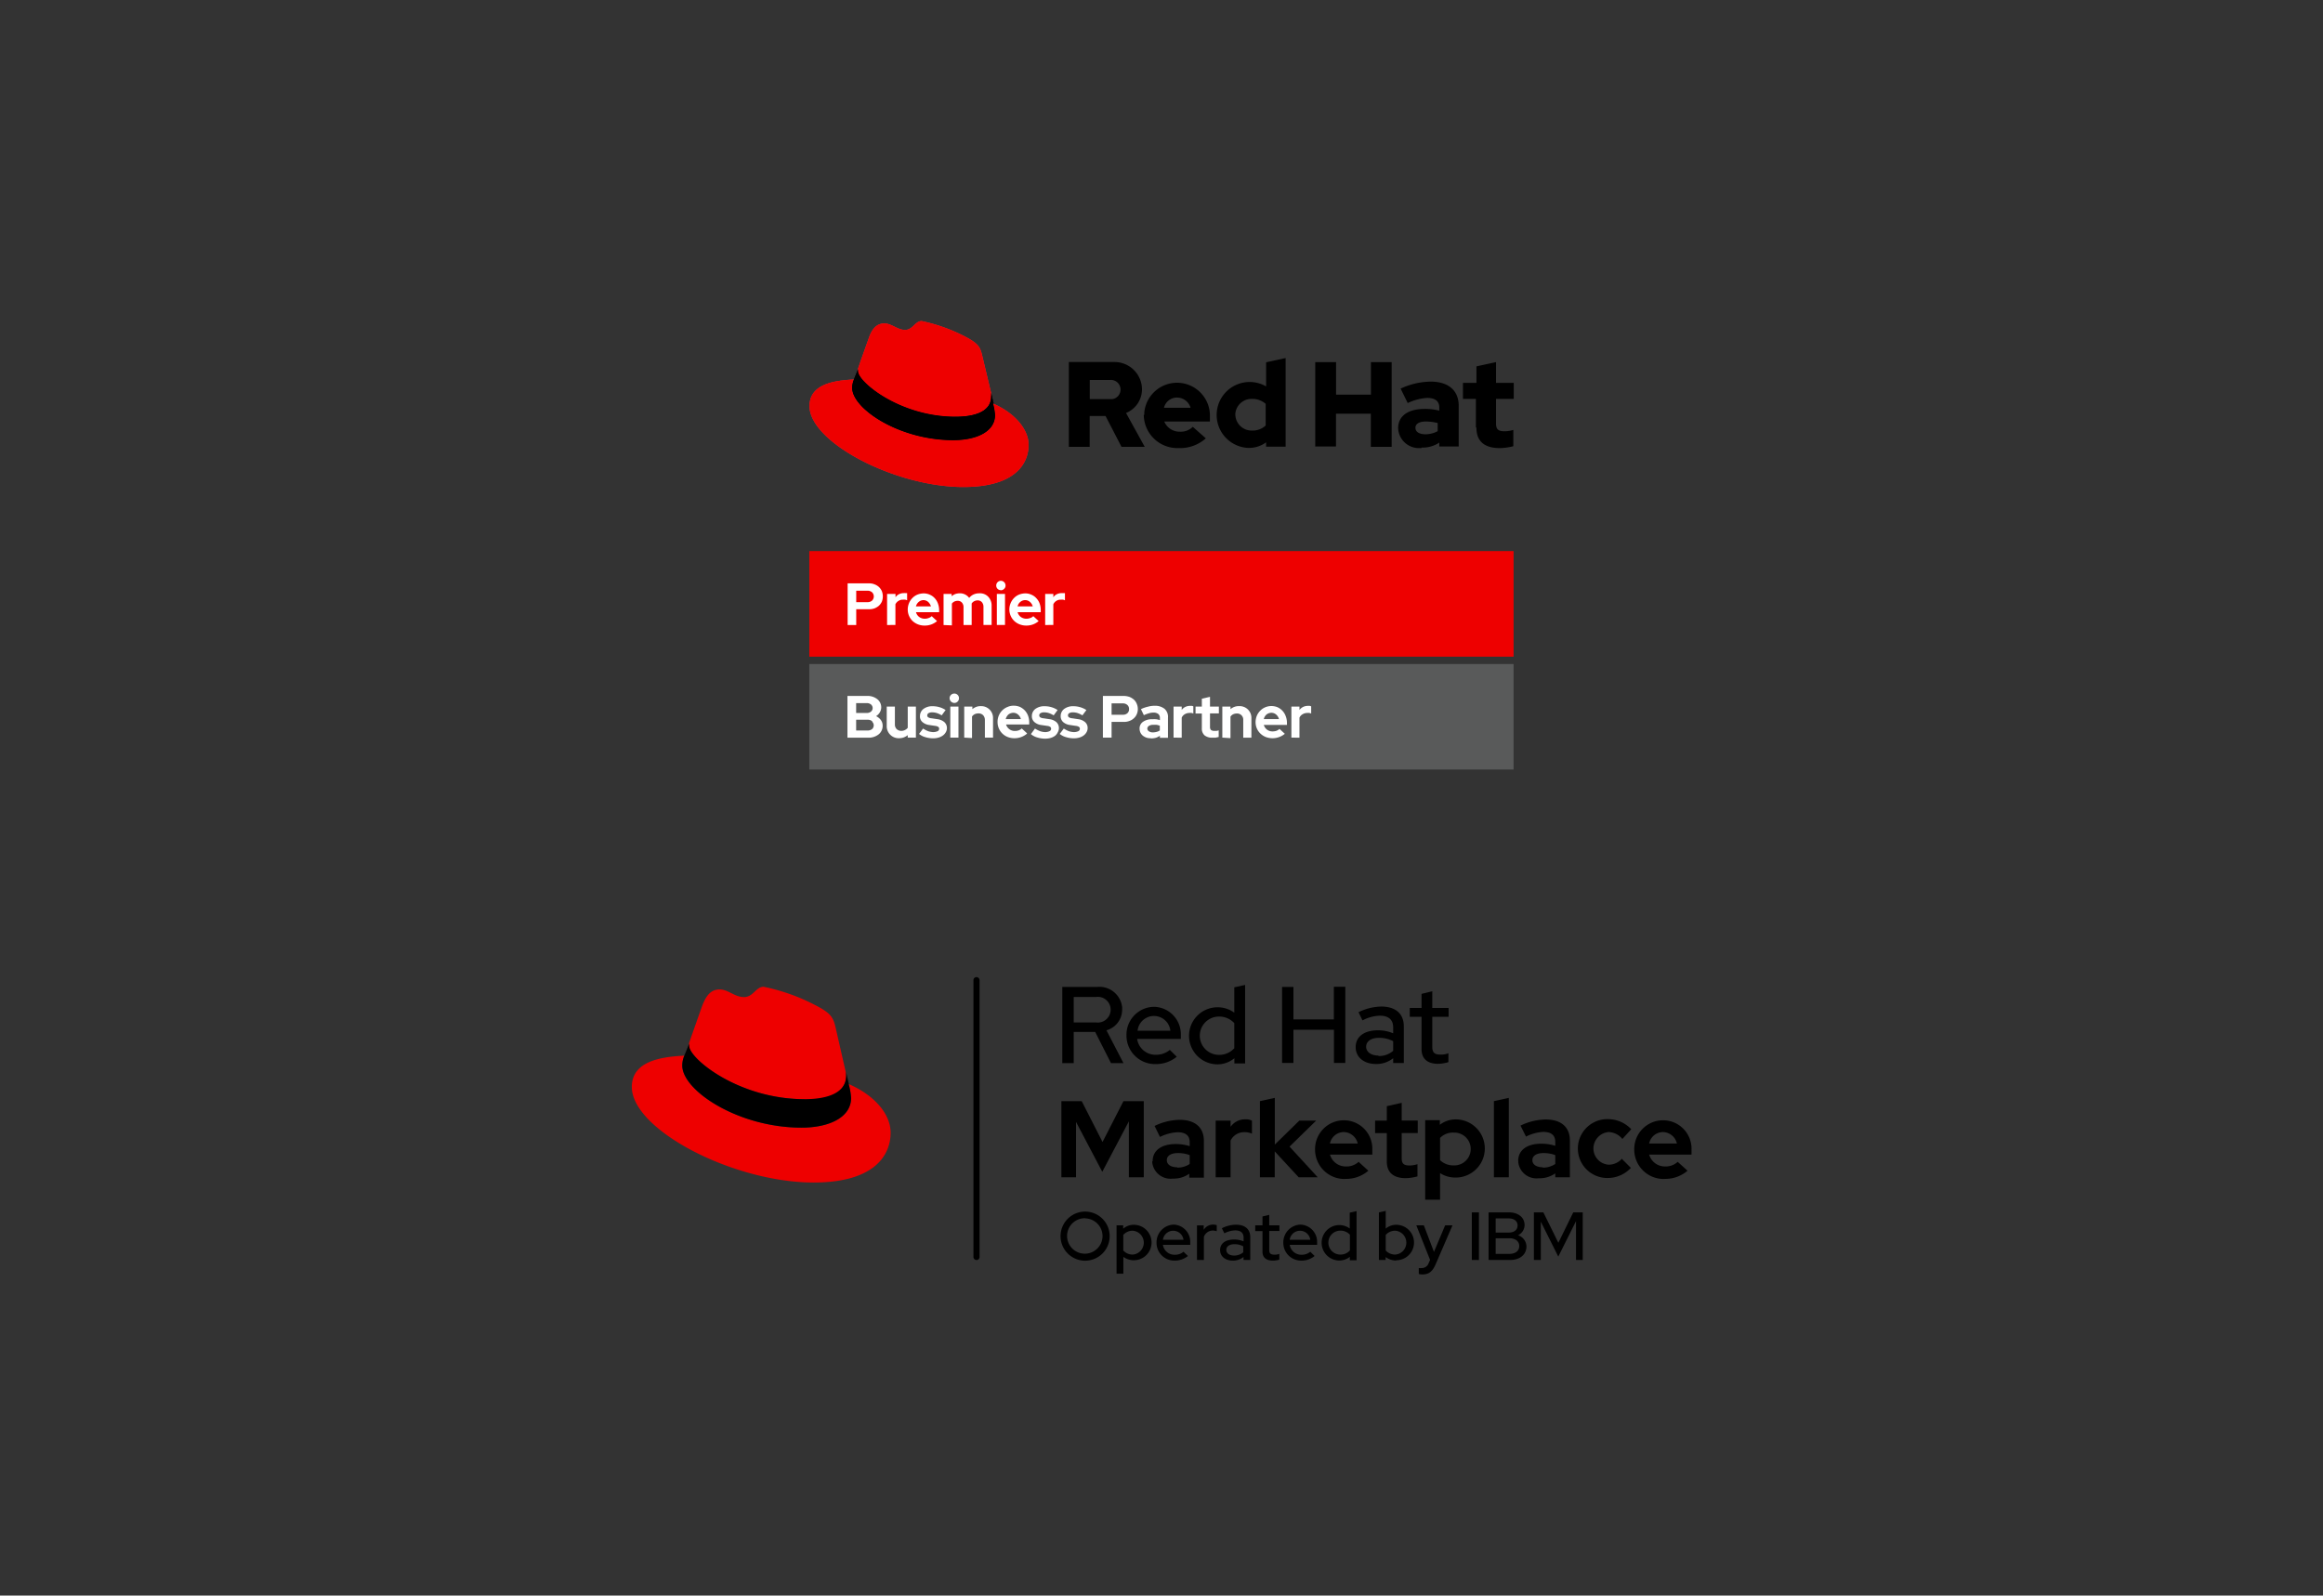<svg xmlns="http://www.w3.org/2000/svg" viewBox="0 0 262 180">
  <rect x="0" y="0" width="262" height="180" fill="#333333" stroke="none"/>
  <defs>
    <style>
      .a0d47de8-e8ab-4950-9ad0-d79e3f1f627a {
        fill: #e00;
      }

      .b5b76112-32b1-4190-80d8-4a33c0c418e1 {
        fill: #595a5a;
      }

      .ecfb0730-c67f-4d96-b031-6b1134baeb46 {
        fill: #ea2837;
      }

      .a42d1be6-fe0b-458a-9918-8ebf82098a3a {
        fill: #fff;
      }
    </style>
  </defs>
  <g id="ac7832c6-3d2d-45e3-b125-fcd4251085e5" data-name="Section: Red Hat Marketplace logo in use">
    <g id="ad599cd1-d45e-41a1-8b59-e32064ddd241" data-name="Group 35733">
      <g id="b6940658-6ab5-4898-a747-944eaa622be2" data-name="Group 35728">
        <path id="abc39a81-147a-4d9d-9cea-69b1bead2fe9" data-name="Path 20262" d="M121.1,112.47v2.87h2.5a1.45,1.45,0,0,0,.43-2.87,1.55,1.55,0,0,0-.43,0Zm-1.29-1.13h3.9a2.58,2.58,0,0,1,2.85,2.28,2.17,2.17,0,0,1,0,.26,2.41,2.41,0,0,1-1.77,2.35l1.92,3.7H125.3l-1.78-3.52H121.1v3.52h-1.29v-8.59Z"/>
        <path id="f61585ed-f95b-471b-8838-ef8692fe4373" data-name="Path 20263" d="M128.33,116.28H132a1.86,1.86,0,0,0-3.7,0Zm2,3.76a3.22,3.22,0,0,1-3.28-3.15v-.09a3.15,3.15,0,0,1,3.06-3.22h.07a3.09,3.09,0,0,1,3,3.16v.46h-4.93a2.09,2.09,0,0,0,2.11,1.79,2.42,2.42,0,0,0,1.58-.55l.78.77a3.66,3.66,0,0,1-2.41.83Z"/>
        <path id="f4b87a3a-4d3b-42a0-899d-e8be83eb7833" data-name="Path 20264" d="M137.48,119a2.27,2.27,0,0,0,1.73-.75v-2.83a2.29,2.29,0,0,0-1.73-.74,2.16,2.16,0,1,0,0,4.32Zm1.74.38a3,3,0,0,1-1.91.69,3.22,3.22,0,1,1,1.9-5.83v-2.86l1.22-.27v8.86h-1.21v-.59Z"/>
        <path id="eb593484-bc48-4fc3-a321-b49cb448e6ff" data-name="Path 20265" d="M144.59,111.34h1.29V115h4.56v-3.68h1.29v8.59h-1.28v-3.74h-4.57v3.74H144.6v-8.59Z"/>
        <path id="a2128c26-b708-44e9-afe3-ffef9a058937" data-name="Path 20266" d="M155.47,119.13a2.4,2.4,0,0,0,1.66-.59v-1.08a3.32,3.32,0,0,0-1.61-.38c-.9,0-1.44.41-1.44,1s.56,1,1.39,1Zm-2.57-1c0-1.18.95-1.9,2.52-1.9a4.35,4.35,0,0,1,1.71.34v-.66c0-.89-.53-1.33-1.52-1.33a4.54,4.54,0,0,0-1.94.53l-.45-.92a6,6,0,0,1,2.56-.64c1.62,0,2.55.8,2.55,2.24v4.13h-1.2v-.54a3,3,0,0,1-1.94.65c-1.36,0-2.29-.77-2.29-1.9Z"/>
        <path id="a2f78002-c491-4c41-a9dd-1d311f0b4dd3" data-name="Path 20267" d="M160.31,114.71H159v-1h1.33v-1.59l1.21-.3v1.89h1.84v1h-1.84v3.39c0,.64.26.87.92.87a2.3,2.3,0,0,0,.9-.15v1a4.2,4.2,0,0,1-1.16.19c-1.22,0-1.87-.58-1.87-1.66v-3.67Z"/>
        <path id="be439ee8-c18f-41a1-8943-d4c061339e67" data-name="Path 20268" d="M121.36,126.49v6.32h-1.65v-8.59H122l2.35,4.61,2.36-4.61H129v8.59h-1.68V126.5l-3,5.69-3-5.7Z"/>
        <path id="f68c074e-9e25-4419-b7e7-c29d58cf693e" data-name="Path 20269" d="M132.77,131.72a2.45,2.45,0,0,0,1.41-.41v-1a3.65,3.65,0,0,0-1.35-.23c-.77,0-1.23.31-1.23.8s.46.8,1.17.8ZM130,131c0-1.22,1-1.94,2.62-1.94a5.13,5.13,0,0,1,1.56.24v-.45c0-.74-.46-1.12-1.35-1.12a4.93,4.93,0,0,0-2,.53l-.61-1.24a6.64,6.64,0,0,1,2.84-.69c1.73,0,2.72.86,2.72,2.37v4.15h-1.65v-.44a3.05,3.05,0,0,1-1.85.55,2.08,2.08,0,0,1-2.32-1.79c0-.06,0-.12,0-.17Z"/>
        <path id="bbf0cde7-7914-429f-9469-2ef893e4a0a0" data-name="Path 20270" d="M137.11,126.42h1.68v.7a2,2,0,0,1,1.71-.85,1.43,1.43,0,0,1,.7.15v1.47a2,2,0,0,0-.86-.17,1.7,1.7,0,0,0-1.55.95v4.14h-1.68v-6.39Z"/>
        <path id="abd8e2b4-b88a-444e-a64d-62a84e14fae4" data-name="Path 20271" d="M142.1,124.22l1.68-.37v5.27l2.76-2.7h1.9l-3,2.93,3.18,3.46h-2.15l-2.7-2.92v2.92H142.1v-8.59Z"/>
        <path id="b83b4a80-49a8-4ece-9697-021d53409572" data-name="Path 20272" d="M150,129h3.13a1.65,1.65,0,0,0-1.56-1.29A1.6,1.6,0,0,0,150,129Zm1.75,4a3.32,3.32,0,0,1-3.43-3.22v-.09a3.25,3.25,0,0,1,3.21-3.31s.05,0,.07,0a3.21,3.21,0,0,1,3.18,3.27c0,.06,0,.11,0,.16v.44H150a1.85,1.85,0,0,0,1.82,1.34,2,2,0,0,0,1.41-.52l1.1,1a3.83,3.83,0,0,1-2.59.92Z"/>
        <path id="b00b6a2b-db47-47a3-a174-a312e5d562f2" data-name="Path 20273" d="M156.41,127.83h-1.32v-1.41h1.32v-1.63l1.68-.38v2h1.81v1.41h-1.81v2.84c0,.6.23.82.88.82a2.79,2.79,0,0,0,.9-.15v1.38a5.76,5.76,0,0,1-1.3.2c-1.43,0-2.16-.65-2.16-1.9v-3.18Z"/>
        <path id="a2795327-ef0e-420a-aea3-100f6adeaa4d" data-name="Path 20274" d="M162.42,128.37v2.51a2.14,2.14,0,0,0,1.52.59,1.85,1.85,0,0,0,.17-3.7h-.17a2,2,0,0,0-1.52.6Zm-1.68-2h1.65v.52a2.92,2.92,0,0,1,1.82-.61,3.28,3.28,0,0,1-.05,6.56,3.15,3.15,0,0,1-1.74-.5v3h-1.68v-9Z"/>
        <path id="b04ffba5-7b68-4287-9dcc-356f8068c7a1" data-name="Path 20275" d="M170.17,132.81h-1.68v-8.59l1.68-.37v9Z"/>
        <path id="e3ee915f-272a-460e-84da-233004542895" data-name="Path 20276" d="M174,131.72a2.45,2.45,0,0,0,1.41-.41v-1a3.65,3.65,0,0,0-1.35-.23c-.77,0-1.23.31-1.23.8s.46.8,1.17.8Zm-2.77-.76c0-1.22,1-1.94,2.62-1.94a5.18,5.18,0,0,1,1.56.24v-.45c0-.74-.46-1.12-1.35-1.12a4.89,4.89,0,0,0-1.95.53l-.62-1.24a6.72,6.72,0,0,1,2.85-.69c1.73,0,2.72.86,2.72,2.37v4.15h-1.65v-.44a3.08,3.08,0,0,1-1.86.55,2.07,2.07,0,0,1-2.31-1.79c0-.06,0-.12,0-.17Z"/>
        <path id="a9668f4e-e9bf-4d94-8498-ae8c7b9d323c" data-name="Path 20277" d="M182.94,130.75l1,1a3.57,3.57,0,0,1-2.6,1.14,3.32,3.32,0,0,1-.12-6.64h.12a3.61,3.61,0,0,1,2.64,1.14l-1,1.1a2.06,2.06,0,0,0-1.58-.78,1.87,1.87,0,0,0-1.68,2,1.84,1.84,0,0,0,1.72,1.68,2,2,0,0,0,1.52-.71Z"/>
        <path id="e5580884-0c45-42df-b12a-65ed21007b1e" data-name="Path 20278" d="M186,129h3.13a1.65,1.65,0,0,0-1.56-1.29A1.6,1.6,0,0,0,186,129Zm1.75,4a3.32,3.32,0,0,1-3.43-3.22v-.09a3.25,3.25,0,0,1,3.21-3.31s0,0,.07,0a3.21,3.21,0,0,1,3.18,3.27.92.92,0,0,0,0,.16v.44H186a1.85,1.85,0,0,0,1.82,1.34,2,2,0,0,0,1.4-.52l1.11,1a3.85,3.85,0,0,1-2.59.92Z"/>
        <path id="acf22b8b-1fd6-4e35-84a4-c2f23d34a29b" data-name="Path 20279" class="a0d47de8-e8ab-4950-9ad0-d79e3f1f627a" d="M95.72,122.31a7.49,7.49,0,0,1,.27,1.56c0,2.15-2.41,3.34-5.59,3.34-7.17,0-13.45-4.2-13.45-7a2.84,2.84,0,0,1,.23-1.12c-2.58.13-5.92.59-5.92,3.53,0,4.83,11.44,10.78,20.5,10.78,6.94,0,8.69-3.14,8.69-5.62,0-2-1.68-4.16-4.73-5.49Zm-5,1.76c1.92,0,4.7-.4,4.7-2.68a2.38,2.38,0,0,0-.05-.53l-1.14-5c-.27-1.09-.5-1.58-2.42-2.54a22,22,0,0,0-5.68-2c-.89,0-1.16,1.16-2.22,1.16s-1.78-.86-2.74-.86-1.52.63-2,1.92c0,0-1.29,3.63-1.46,4.16a1.53,1.53,0,0,0,0,.3c0,1.41,5.56,6,13,6Z"/>
        <path id="b5647ac7-1601-42a1-a15a-0967f088d5c3" data-name="Path 20280" d="M95.72,122.31a7.49,7.49,0,0,1,.27,1.56c0,2.15-2.42,3.34-5.59,3.34-7.17,0-13.45-4.2-13.45-7a2.88,2.88,0,0,1,.23-1.12l.56-1.39a.77.77,0,0,0,0,.3c0,1.41,5.56,6,13,6,1.92,0,4.7-.4,4.7-2.68a2.29,2.29,0,0,0-.05-.52l.34,1.45Z"/>
        <path id="ffb2124a-e398-4112-8f68-a549af072a9f" data-name="Path 20281" d="M110.13,142.14a.34.34,0,0,1-.34-.34V110.58a.34.34,0,0,1,.34-.35.35.35,0,0,1,.35.34h0V141.8a.35.35,0,0,1-.35.35Z"/>
        <path id="bf1e29f1-de58-4e06-bb14-99a134e4aaeb" data-name="Path 20282" d="M122.35,137.43a2,2,0,1,0,2,2.07v-.05a2,2,0,0,0-1.9-2Zm0,4.79a2.77,2.77,0,1,1,.07,0Z"/>
        <path id="a8000010-6d96-4e10-b42c-fa99b27a491e" data-name="Path 20283" d="M126.69,139.31v1.76a1.43,1.43,0,0,0,1.08.46,1.35,1.35,0,0,0,0-2.69A1.39,1.39,0,0,0,126.69,139.31Zm-.77-1.08h.76v.38a1.81,1.81,0,0,1,1.2-.44,2,2,0,0,1,0,4,2,2,0,0,1-1.18-.38v1.9h-.77v-5.49Z"/>
        <path id="b7b0c9c8-ceae-478e-afae-ccaef5b0846c" data-name="Path 20284" d="M131.16,139.86h2.32a1.17,1.17,0,0,0-2.32,0Zm1.28,2.35a2,2,0,0,1-2-2v-.06a2,2,0,0,1,1.91-2h0a1.93,1.93,0,0,1,1.89,2v.28h-3.08a1.31,1.31,0,0,0,1.32,1.12,1.45,1.45,0,0,0,1-.34l.5.48a2.34,2.34,0,0,1-1.52.52Z"/>
        <path id="aaa03f66-77e3-40a3-8a69-cb54e17e6c93" data-name="Path 20285" d="M135,138.24h.76v.5a1.22,1.22,0,0,1,1.08-.59,1.32,1.32,0,0,1,.39.06v.69a1.42,1.42,0,0,0-.45-.08,1.07,1.07,0,0,0-1,.71v2.61H135v-3.9Z"/>
        <path id="bf744fe4-7c55-4a67-ace6-5c9ad00a845a" data-name="Path 20286" d="M139.22,141.64a1.53,1.53,0,0,0,1-.37v-.67a2,2,0,0,0-1-.24c-.56,0-.91.25-.91.64s.35.64.88.64Zm-1.61-.62c0-.74.6-1.19,1.58-1.19a2.8,2.8,0,0,1,1.07.21v-.41c0-.55-.33-.83-.95-.83a2.89,2.89,0,0,0-1.22.33l-.28-.57a3.57,3.57,0,0,1,1.6-.4c1,0,1.6.5,1.6,1.4v2.58h-.76v-.34a1.83,1.83,0,0,1-1.21.41c-.85,0-1.43-.48-1.43-1.19Z"/>
        <path id="a8aef134-55cd-4a90-9cf8-95f789f833cf" data-name="Path 20287" d="M142.39,138.88h-.82v-.65h.82v-1l.76-.18v1.18h1.15v.64h-1.15V141c0,.4.16.54.58.54a1.35,1.35,0,0,0,.56-.09v.65a2.58,2.58,0,0,1-.73.11c-.76,0-1.17-.36-1.17-1v-2.3Z"/>
        <path id="a0bb493f-448b-4153-b6fd-1f1b2656f7e2" data-name="Path 20288" d="M145.46,139.86h2.32a1.17,1.17,0,0,0-2.32,0Zm1.28,2.35a2,2,0,0,1-2-2,.13.13,0,0,1,0-.06,2,2,0,0,1,1.92-2h0a1.94,1.94,0,0,1,1.89,2v.28h-3.09a1.32,1.32,0,0,0,1.32,1.12,1.49,1.49,0,0,0,1-.34l.49.48a2.29,2.29,0,0,1-1.51.52Z"/>
        <path id="ad0e464f-6772-4d58-a34a-2356ee84c21a" data-name="Path 20289" d="M151.17,141.53a1.4,1.4,0,0,0,1.08-.47v-1.77a1.43,1.43,0,0,0-1.08-.46,1.35,1.35,0,1,0,0,2.7Zm1.09.24a1.9,1.9,0,0,1-1.2.43,2,2,0,0,1,0-4,2,2,0,0,1,1.17.39v-1.79l.77-.17v5.54h-.76v-.37Z"/>
        <path id="a9a9acda-367d-4dc6-9986-81c47fa4f90d" data-name="Path 20290" d="M156.29,139.31v1.76a1.44,1.44,0,0,0,1.09.46,1.35,1.35,0,0,0,0-2.69A1.4,1.4,0,0,0,156.29,139.31Zm1.17,2.89a2,2,0,0,1-1.18-.39v.33h-.76v-5.37l.77-.17v2a1.83,1.83,0,0,1,1.19-.43,2,2,0,0,1,0,4Z"/>
        <path id="f436ed0c-c6c3-4d9e-94c4-0b5be3c0e49f" data-name="Path 20291" d="M161.3,142.15l-1.56-3.92h.85l1.14,3,1.26-3h.83l-1.89,4.37c-.36.84-.77,1.17-1.5,1.17a1.44,1.44,0,0,1-.41-.05v-.67a2.07,2.07,0,0,0,.35,0,.81.81,0,0,0,.77-.58l.16-.35Z"/>
        <path id="a7c1905d-1432-42e4-b73a-accbe5bd7934" data-name="Path 20292" d="M166,136.77h.8v5.37H166Z"/>
        <path id="a352489d-51fa-4156-8ae4-e6ffe54859b6" data-name="Path 20293" d="M171.35,140.57c0-.53-.43-.88-1.1-.88h-1.56v1.76h1.56c.66,0,1.1-.34,1.1-.88Zm-2.66-3.12v1.6h1.47c.61,0,1-.31,1-.8s-.38-.8-1-.8Zm1.52-.68c1,0,1.74.56,1.74,1.42a1.28,1.28,0,0,1-.74,1.16,1.35,1.35,0,0,1,.95,1.26c0,.92-.73,1.53-1.85,1.53h-2.42v-5.37Z"/>
        <path id="f89dbda6-3735-411a-9c29-87d6d6443977" data-name="Path 20294" d="M173.78,137.77v4.37H173v-5.37h1.07l1.69,3.43,1.68-3.43h1.07v5.37h-.76v-4.38l-2,4-2-4Z"/>
      </g>
      <g id="efc5b4e1-b08c-41f0-8e43-ad86aa2fdc85" data-name="Group 35732">
        <path id="b9afa88a-b2e8-4fb3-a744-81642f08a1ec" data-name="Path 20330" class="a0d47de8-e8ab-4950-9ad0-d79e3f1f627a" d="M91.28,62.17h79.43V74.08H91.28Z"/>
        <path id="e4aea1a8-aea5-49f6-b9ec-ac7aed58abd6" data-name="Path 20331" class="b5b76112-32b1-4190-80d8-4a33c0c418e1" d="M91.28,74.91h79.43v11.9H91.28Z"/>
        <path id="b5d2176b-b537-4fb8-a087-74e46d0de180" data-name="Path 20332" d="M120.55,50.41h2.35V46.93h1.79l1.8,3.48h2.62L127,46.59a2.89,2.89,0,0,0,1.8-2.69,3.1,3.1,0,0,0-3.14-3.06h-5.11v9.56Zm4.68-7.55a1.09,1.09,0,0,1,.26,2.16h-2.58V42.86ZM129,46.8a3.79,3.79,0,0,0,3.84,3.75H133a4.36,4.36,0,0,0,3-1.1l-1.47-1.3a1.92,1.92,0,0,1-1.44.55,1.87,1.87,0,0,1-1.78-1.15h5.15V47a3.71,3.71,0,0,0-7.4-.48,1.15,1.15,0,0,0,0,.19v.08m3.72-1.94A1.6,1.6,0,0,1,134.28,46h-3a1.5,1.5,0,0,1,1.5-1.15m10,5.54H145v-10l-2.2.48v2.72a3.72,3.72,0,1,0-2,6.94h.06a3.28,3.28,0,0,0,1.94-.63v.52Zm-3.46-3.61A1.83,1.83,0,0,1,141.15,45h.07a2.24,2.24,0,0,1,1.53.56V48a2.1,2.1,0,0,1-1.53.57,1.83,1.83,0,0,1-1.89-1.77v-.06m9,3.63h2.35V46.67h3.93v3.74h2.35V40.85h-2.34v3.67h-3.93V40.85h-2.35v9.56Zm12,.12a3.34,3.34,0,0,0,2-.56v.44h2.19V45.78c0-1.76-1.19-2.73-3.17-2.73a8.25,8.25,0,0,0-3.38.79l.8,1.63a5.88,5.88,0,0,1,2.18-.58c.91,0,1.38.36,1.38,1.08v.36a6.09,6.09,0,0,0-1.64-.2c-1.86,0-3,.78-3,2.17a2.34,2.34,0,0,0,2.42,2.25h.21m-.68-2.29c0-.48.48-.71,1.2-.71a5.81,5.81,0,0,1,1.31.17v.92a2.89,2.89,0,0,1-1.38.35c-.71,0-1.13-.28-1.13-.73m6.88,0c0,1.54.93,2.29,2.62,2.29a6.64,6.64,0,0,0,1.54-.21V48.5a3.37,3.37,0,0,1-1,.15c-.7,0-.95-.22-.95-.88V45h2V43.19h-2V40.85l-2.21.48v1.86H165V45h1.46v3.19Z"/>
        <path id="e9de1275-818e-40b9-a0d7-a99ffff9e879" data-name="Path 20333" class="ecfb0730-c67f-4d96-b031-6b1134baeb46" d="M112,45.52a6.52,6.52,0,0,1,.23,1.32c0,1.81-2,2.82-4.73,2.82-6.09,0-11.4-3.55-11.4-5.9a2.38,2.38,0,0,1,.2-.95c-2.19.11-5,.5-5,3,0,4.09,9.68,9.13,17.35,9.13,5.88,0,7.36-2.66,7.36-4.76,0-1.65-1.43-3.53-4-4.65M107.77,47c1.62,0,4-.34,4-2.27a1.71,1.71,0,0,0,0-.45l-1-4.2c-.22-.92-.42-1.34-2-2.15a19.09,19.09,0,0,0-4.82-1.71c-.75,0-1,1-1.87,1s-1.51-.73-2.33-.73S98.39,37,98,38.11c0,0-1.1,3.07-1.24,3.52a1.07,1.07,0,0,0,0,.25c0,1.2,4.72,5.13,11,5.13"/>
        <path id="e467b13c-97cc-42e5-a66e-29107aafcf4b" data-name="Path 20334" d="M112,45.52a6.54,6.54,0,0,1,.23,1.31c0,1.82-2,2.83-4.73,2.83-6.08,0-11.39-3.55-11.39-5.9a2.38,2.38,0,0,1,.2-.95l.47-1.18a1.07,1.07,0,0,0,0,.25c0,1.2,4.72,5.13,11,5.13,1.62,0,4-.34,4-2.27a2.28,2.28,0,0,0,0-.45l.29,1.23Z"/>
        <path id="f09c3bb8-9f8f-460b-85a1-298340a1d57f" data-name="Path 20335" class="a0d47de8-e8ab-4950-9ad0-d79e3f1f627a" d="M112,45.52a6.52,6.52,0,0,1,.23,1.32c0,1.81-2,2.82-4.73,2.82-6.09,0-11.4-3.55-11.4-5.9a2.38,2.38,0,0,1,.2-.95c-2.19.11-5,.5-5,3,0,4.09,9.68,9.13,17.35,9.13,5.88,0,7.36-2.66,7.36-4.76,0-1.65-1.43-3.53-4-4.65M107.77,47c1.62,0,4-.34,4-2.27a1.71,1.71,0,0,0,0-.45l-1-4.2c-.22-.92-.42-1.34-2-2.15a19.09,19.09,0,0,0-4.82-1.71c-.75,0-1,1-1.87,1s-1.51-.73-2.33-.73S98.39,37,98,38.11c0,0-1.1,3.07-1.24,3.52a1.07,1.07,0,0,0,0,.25c0,1.2,4.72,5.13,11,5.13"/>
        <path id="b5eb35c2-9dd9-422f-a6d7-bb24d1ee411b" data-name="Path 20336" d="M112,45.52a6.54,6.54,0,0,1,.23,1.31c0,1.82-2,2.83-4.73,2.83-6.08,0-11.39-3.55-11.39-5.9a2.38,2.38,0,0,1,.2-.95l.47-1.18a1.07,1.07,0,0,0,0,.25c0,1.2,4.72,5.13,11,5.13,1.62,0,4-.34,4-2.27a2.28,2.28,0,0,0,0-.45l.29,1.23Z"/>
        <path id="e47187a9-b721-413f-96c2-a884a544e729" data-name="Path 20337" class="a42d1be6-fe0b-458a-9918-8ebf82098a3a" d="M97.85,66.64H96.57v1.29h1.28a.76.76,0,0,0,.51-.18.66.66,0,0,0,0-.93.74.74,0,0,0-.51-.18ZM95.6,70.51v-4.7H98a1.53,1.53,0,0,1,.63.11,1.48,1.48,0,0,1,.5.3,1.43,1.43,0,0,1,.33.47,1.64,1.64,0,0,1,0,1.18,1.5,1.5,0,0,1-.33.46,1.71,1.71,0,0,1-.5.3,1.75,1.75,0,0,1-.64.1H96.57v1.78Z"/>
        <path id="fb44f537-d7a0-4e9c-aba9-b38f05564c80" data-name="Path 20338" class="a42d1be6-fe0b-458a-9918-8ebf82098a3a" d="M100.05,70.51V67H101v.38a1,1,0,0,1,.4-.35,1.24,1.24,0,0,1,.53-.12,1.66,1.66,0,0,1,.22,0l.16,0v.81a.81.81,0,0,0-.22-.07,1.06,1.06,0,0,0-.25,0,.86.86,0,0,0-.49.13.9.9,0,0,0-.36.39V70.5Z"/>
        <path id="ffed1da1-ed2d-4f98-9875-05f12cd75615" data-name="Path 20339" class="a42d1be6-fe0b-458a-9918-8ebf82098a3a" d="M104.16,67.7a.84.84,0,0,0-.54.2,1,1,0,0,0-.32.51H105a1.14,1.14,0,0,0-.32-.51.82.82,0,0,0-.54-.2Zm1.52,2.37a2.09,2.09,0,0,1-1.41.5,1.95,1.95,0,0,1-1.35-.52,1.8,1.8,0,0,1-.54-1.29,1.87,1.87,0,0,1,.14-.71,1.77,1.77,0,0,1,.38-.58,1.7,1.7,0,0,1,.57-.39,2,2,0,0,1,.71-.14,1.65,1.65,0,0,1,.69.15,1.53,1.53,0,0,1,.55.39,1.71,1.71,0,0,1,.36.59,2.17,2.17,0,0,1,.14.75v.24h-2.61a1,1,0,0,0,.36.54,1.1,1.1,0,0,0,.63.2,1.22,1.22,0,0,0,.43-.08.84.84,0,0,0,.35-.21l.6.55Z"/>
        <path id="ffa24829-1975-4359-8718-d72f9f723f97" data-name="Path 20340" class="a42d1be6-fe0b-458a-9918-8ebf82098a3a" d="M106.42,70.51V67h.91v.26a1.51,1.51,0,0,1,.42-.25,1.69,1.69,0,0,1,.5-.08,1.3,1.3,0,0,1,.61.14,1.27,1.27,0,0,1,.45.38,1.38,1.38,0,0,1,.5-.39,1.57,1.57,0,0,1,.65-.13,1.28,1.28,0,0,1,1,.39,1.42,1.42,0,0,1,.38,1v2.18h-.92V68.46a.79.79,0,0,0-.18-.53.62.62,0,0,0-.48-.2.85.85,0,0,0-.38.09.81.81,0,0,0-.29.26s0,.08,0,.12,0,.09,0,.13v2.18h-.92v-2a.76.76,0,0,0-.18-.53.59.59,0,0,0-.48-.2.79.79,0,0,0-.65.31v2.46Z"/>
        <path id="a1745f99-0bc1-4223-86ce-18d657688f35" data-name="Path 20341" class="a42d1be6-fe0b-458a-9918-8ebf82098a3a" d="M113.35,67v3.5h-.92V67Zm-.46-.42a.52.52,0,0,1-.53-.52.53.53,0,0,1,.52-.54.53.53,0,0,1,.53.53.48.48,0,0,1-.15.37A.52.52,0,0,1,112.89,66.59Z"/>
        <path id="ec81ffaf-36ea-49c9-a7de-1234517fdca0" data-name="Path 20342" class="a42d1be6-fe0b-458a-9918-8ebf82098a3a" d="M115.63,67.7a.85.85,0,0,0-.55.2.88.88,0,0,0-.31.51h1.71a1.06,1.06,0,0,0-.32-.51.81.81,0,0,0-.53-.2Zm1.51,2.37a2.09,2.09,0,0,1-1.41.5,2,2,0,0,1-.74-.14,1.86,1.86,0,0,1-.6-.38,1.81,1.81,0,0,1-.55-1.29,1.87,1.87,0,0,1,.14-.71,1.77,1.77,0,0,1,.38-.58,1.7,1.7,0,0,1,.57-.39,2,2,0,0,1,.71-.14,1.62,1.62,0,0,1,.69.15,1.53,1.53,0,0,1,.55.39,1.73,1.73,0,0,1,.37.59,2.15,2.15,0,0,1,.13.75v.24h-2.61a1,1,0,0,0,.36.54,1.1,1.1,0,0,0,.63.2,1.26,1.26,0,0,0,.43-.08.84.84,0,0,0,.35-.21l.6.55Z"/>
        <path id="b997899b-3c96-4265-95b0-4e885b13c34a" data-name="Path 20343" class="a42d1be6-fe0b-458a-9918-8ebf82098a3a" d="M117.88,70.51V67h.92v.38a1,1,0,0,1,.4-.35,1.24,1.24,0,0,1,.53-.12l.23,0,.15,0v.81a.81.81,0,0,0-.22-.07,1,1,0,0,0-.25,0,.86.86,0,0,0-.49.13.88.88,0,0,0-.35.39V70.5Z"/>
        <path id="ace3b508-8861-4407-9ee9-3d230f6f2ce4" data-name="Path 20344" class="a42d1be6-fe0b-458a-9918-8ebf82098a3a" d="M97.83,82.41a.83.83,0,0,0,.54-.17.57.57,0,0,0,0-.82l0-.06a.83.83,0,0,0-.54-.17H96.56v1.22Zm-.1-3.09H96.56v1.11h1.17a.74.74,0,0,0,.5-.15.52.52,0,0,0,.06-.75.17.17,0,0,0-.06-.06.74.74,0,0,0-.5-.15Zm-2.15-.81h2.21a1.75,1.75,0,0,1,1.15.36,1.17,1.17,0,0,1,.45.93,1.1,1.1,0,0,1-.16.56,1.24,1.24,0,0,1-.42.43,1.44,1.44,0,0,1,.54.44,1.07,1.07,0,0,1,.2.62,1.23,1.23,0,0,1-.46,1,1.82,1.82,0,0,1-1.19.37H95.58v-4.7Z"/>
        <path id="aef64d3a-217e-48ef-8249-a2653bd261df" data-name="Path 20345" class="a42d1be6-fe0b-458a-9918-8ebf82098a3a" d="M100.93,79.71v2a.73.73,0,0,0,.2.54.77.77,0,0,0,.52.2.87.87,0,0,0,.42-.1.84.84,0,0,0,.31-.25V79.71h.92v3.5h-.92v-.28a1.7,1.7,0,0,1-.45.26,1.65,1.65,0,0,1-.54.09,1.35,1.35,0,0,1-1.38-1.4V79.71Z"/>
        <path id="b7d8114d-b109-4be4-abda-b7f0a6551e2e" data-name="Path 20346" class="a42d1be6-fe0b-458a-9918-8ebf82098a3a" d="M103.65,82.8l.46-.61a3.19,3.19,0,0,0,.58.3,2.13,2.13,0,0,0,.55.1,1.24,1.24,0,0,0,.5-.1.29.29,0,0,0,.18-.27.23.23,0,0,0-.1-.22.76.76,0,0,0-.33-.11l-.67-.1a1.44,1.44,0,0,1-.79-.34.82.82,0,0,1-.27-.68,1,1,0,0,1,.4-.8,1.67,1.67,0,0,1,1.06-.3,2.65,2.65,0,0,1,.74.11,2.42,2.42,0,0,1,.69.32l-.44.6a2.77,2.77,0,0,0-.55-.26,1.89,1.89,0,0,0-.53-.08.78.78,0,0,0-.4.09.29.29,0,0,0-.15.25.24.24,0,0,0,.11.22.8.8,0,0,0,.37.11l.67.1a1.48,1.48,0,0,1,.79.34.91.91,0,0,1,.28.66.93.93,0,0,1-.12.46,1.14,1.14,0,0,1-.32.37,1.54,1.54,0,0,1-.48.24,2.16,2.16,0,0,1-.62.09,3,3,0,0,1-.89-.13,1.91,1.91,0,0,1-.71-.36Z"/>
        <path id="ae73b2d6-ad42-4af2-9607-a5c6e251ddae" data-name="Path 20347" class="a42d1be6-fe0b-458a-9918-8ebf82098a3a" d="M108.1,79.71v3.5h-.92v-3.5Zm-.46-.41a.55.55,0,0,1-.54-.53.53.53,0,0,1,.53-.53.52.52,0,0,1,.53.52.54.54,0,0,1-.15.38A.52.52,0,0,1,107.64,79.3Z"/>
        <path id="b977e667-625d-41ea-a542-11cad06c74f4" data-name="Path 20348" class="a42d1be6-fe0b-458a-9918-8ebf82098a3a" d="M108.75,83.21v-3.5h.92V80a1.43,1.43,0,0,1,.45-.26,1.37,1.37,0,0,1,.53-.08A1.33,1.33,0,0,1,112,80.93v2.28h-.92v-2a.78.78,0,0,0-.2-.53.71.71,0,0,0-.53-.2,1,1,0,0,0-.42.09.83.83,0,0,0-.3.26v2.43Z"/>
        <path id="e58ab6b0-768f-4822-8f9e-7702dc8ba5b7" data-name="Path 20349" class="a42d1be6-fe0b-458a-9918-8ebf82098a3a" d="M114.29,80.41a.92.92,0,0,0-.55.19,1.07,1.07,0,0,0-.31.52h1.71a1,1,0,0,0-.32-.51.81.81,0,0,0-.53-.2Zm1.52,2.37a2.16,2.16,0,0,1-1.42.5,2.07,2.07,0,0,1-.74-.14,1.8,1.8,0,0,1-1.14-1.68,1.75,1.75,0,0,1,.13-.71,1.77,1.77,0,0,1,1-1,1.7,1.7,0,0,1,.71-.14,1.85,1.85,0,0,1,.69.14,1.94,1.94,0,0,1,.55.4,1.87,1.87,0,0,1,.36.59,2.11,2.11,0,0,1,.13.75v.24h-2.61a1,1,0,0,0,.37.53,1,1,0,0,0,.63.2,1.29,1.29,0,0,0,.43-.07,1.08,1.08,0,0,0,.34-.21l.6.55Z"/>
        <path id="a7b10164-e26e-4bfd-ae73-60798cad1fc5" data-name="Path 20350" class="a42d1be6-fe0b-458a-9918-8ebf82098a3a" d="M116.28,82.8l.45-.61a3.27,3.27,0,0,0,.59.3,2.05,2.05,0,0,0,.55.1,1.16,1.16,0,0,0,.49-.1.3.3,0,0,0,.19-.27.26.26,0,0,0-.1-.22.76.76,0,0,0-.33-.11l-.68-.1a1.41,1.41,0,0,1-.78-.34.86.86,0,0,1-.28-.68,1,1,0,0,1,.4-.8,1.69,1.69,0,0,1,1.07-.3,2.65,2.65,0,0,1,.74.11,2.42,2.42,0,0,1,.69.32l-.44.6a2.77,2.77,0,0,0-.55-.26,1.89,1.89,0,0,0-.53-.08.78.78,0,0,0-.4.09.29.29,0,0,0-.15.25.27.27,0,0,0,.11.22.8.8,0,0,0,.37.11l.67.1a1.44,1.44,0,0,1,.79.34.91.91,0,0,1,.28.66.93.93,0,0,1-.12.46A1.14,1.14,0,0,1,119,83a1.54,1.54,0,0,1-.48.24,2.16,2.16,0,0,1-.62.09,3,3,0,0,1-.89-.13,1.91,1.91,0,0,1-.71-.36Z"/>
        <path id="ee0fe2d8-57b5-43a2-bb5c-b3734b8aea31" data-name="Path 20351" class="a42d1be6-fe0b-458a-9918-8ebf82098a3a" d="M119.52,82.8l.46-.61a3.19,3.19,0,0,0,.58.3,2.13,2.13,0,0,0,.56.1,1.16,1.16,0,0,0,.49-.1.29.29,0,0,0,.18-.27.23.23,0,0,0-.1-.22.76.76,0,0,0-.33-.11l-.67-.1a1.44,1.44,0,0,1-.79-.34.89.89,0,0,1-.27-.68,1,1,0,0,1,.4-.8,1.67,1.67,0,0,1,1.06-.3,2.65,2.65,0,0,1,.74.11,2.61,2.61,0,0,1,.7.32l-.45.6a2.77,2.77,0,0,0-.55-.26,1.89,1.89,0,0,0-.53-.08.78.78,0,0,0-.4.09.29.29,0,0,0-.15.25.27.27,0,0,0,.11.22.8.8,0,0,0,.37.11l.67.1a1.44,1.44,0,0,1,.79.34.87.87,0,0,1,.28.66.93.93,0,0,1-.12.46,1.14,1.14,0,0,1-.32.37,1.44,1.44,0,0,1-.48.24,2.15,2.15,0,0,1-.61.09,3,3,0,0,1-.9-.13,1.91,1.91,0,0,1-.71-.36Z"/>
        <path id="ab7a9b3d-4a0b-4e14-a0c1-1cea755af20c" data-name="Path 20352" class="a42d1be6-fe0b-458a-9918-8ebf82098a3a" d="M126.64,79.35h-1.27v1.28h1.27a.72.72,0,0,0,.51-.17.58.58,0,0,0,.19-.46.59.59,0,0,0-.19-.47A.73.73,0,0,0,126.64,79.35Zm-2.25,3.86v-4.7h2.36a2,2,0,0,1,.64.11,1.74,1.74,0,0,1,.5.31,1.27,1.27,0,0,1,.32.47,1.48,1.48,0,0,1,.12.59,1.43,1.43,0,0,1-.12.58,1.26,1.26,0,0,1-.33.46,1.34,1.34,0,0,1-.5.3,1.67,1.67,0,0,1-.63.11h-1.38v1.77Z"/>
        <path id="a18ee3a3-0bb9-4831-a4dc-81c4c311eae1" data-name="Path 20353" class="a42d1be6-fe0b-458a-9918-8ebf82098a3a" d="M129.4,82.18a.38.38,0,0,0,.18.32.76.76,0,0,0,.46.12,1.52,1.52,0,0,0,.42-.06,1,1,0,0,0,.35-.16v-.53a2,2,0,0,0-.35-.1,2.56,2.56,0,0,0-.39,0,.85.85,0,0,0-.49.12.38.38,0,0,0-.18.32Zm.4,1.1a1.34,1.34,0,0,1-.92-.3,1,1,0,0,1-.35-.77.89.89,0,0,1,.38-.78,1.71,1.71,0,0,1,1.05-.29,3,3,0,0,1,.43,0,2.07,2.07,0,0,1,.43.1V81a.57.57,0,0,0-.19-.46.84.84,0,0,0-.55-.15,1.59,1.59,0,0,0-.48.07,4.19,4.19,0,0,0-.59.22l-.33-.68a3.61,3.61,0,0,1,.8-.28,2.73,2.73,0,0,1,.76-.1,1.69,1.69,0,0,1,1.1.34,1.2,1.2,0,0,1,.39,1v2.27h-.91V83a1.65,1.65,0,0,1-.46.23,2.08,2.08,0,0,1-.55.07Z"/>
        <path id="b4c6d755-88ee-4460-8162-9fe315f5b25c" data-name="Path 20354" class="a42d1be6-fe0b-458a-9918-8ebf82098a3a" d="M132.36,83.21v-3.5h.92v.38a1.1,1.1,0,0,1,.4-.34,1.24,1.24,0,0,1,.53-.12l.23,0a.47.47,0,0,1,.15.06v.81a.57.57,0,0,0-.22-.07,1,1,0,0,0-.25,0,1,1,0,0,0-.49.14.83.83,0,0,0-.35.39v2.26Z"/>
        <path id="f1d42abd-ce82-4ab7-a837-6059c966c837" data-name="Path 20355" class="a42d1be6-fe0b-458a-9918-8ebf82098a3a" d="M135.55,82.23V80.49h-.71v-.78h.71v-.89l.92-.21v1.1h1v.77h-1V82a.51.51,0,0,0,.11.35.62.62,0,0,0,.38.1l.24,0a1.14,1.14,0,0,0,.25-.06v.75l-.36.08-.35,0a1.34,1.34,0,0,1-.89-.27,1,1,0,0,1-.3-.78Z"/>
        <path id="b76c6c9c-1343-4699-a253-0b75408c5b79" data-name="Path 20356" class="a42d1be6-fe0b-458a-9918-8ebf82098a3a" d="M137.86,83.21v-3.5h.92V80a1.43,1.43,0,0,1,.45-.26,1.37,1.37,0,0,1,.53-.08,1.32,1.32,0,0,1,1.38,1.28v2.28h-.92v-2a.69.69,0,0,0-.2-.53.68.68,0,0,0-.52-.2,1,1,0,0,0-.42.09.83.83,0,0,0-.3.26v2.43Z"/>
        <path id="b0f762f7-7896-42d8-b644-bd96139308b2" data-name="Path 20357" class="a42d1be6-fe0b-458a-9918-8ebf82098a3a" d="M143.39,80.41a.89.89,0,0,0-.54.19.94.94,0,0,0-.31.52h1.71a1,1,0,0,0-.32-.51.81.81,0,0,0-.53-.2Zm1.52,2.37a2.18,2.18,0,0,1-2.16.36,1.94,1.94,0,0,1-.6-.39,1.78,1.78,0,0,1-.54-1.29,2,2,0,0,1,.14-.71,1.84,1.84,0,0,1,.38-.57,1.7,1.7,0,0,1,.57-.39,1.76,1.76,0,0,1,.71-.14,1.81,1.81,0,0,1,.69.14,1.75,1.75,0,0,1,.91,1,2.12,2.12,0,0,1,.14.75v.24h-2.61a1,1,0,0,0,.36.53,1,1,0,0,0,.64.2,1.29,1.29,0,0,0,.43-.07,1.2,1.2,0,0,0,.34-.21l.6.55Z"/>
        <path id="e6db5f49-a2d2-47ff-ab87-24034c454b61" data-name="Path 20358" class="a42d1be6-fe0b-458a-9918-8ebf82098a3a" d="M145.65,83.21v-3.5h.91v.38a1.23,1.23,0,0,1,.41-.34,1.24,1.24,0,0,1,.53-.12l.22,0a.44.44,0,0,1,.16.06v.81a.57.57,0,0,0-.22-.07,1.07,1.07,0,0,0-.25,0,1,1,0,0,0-.49.14.85.85,0,0,0-.36.39v2.26Z"/>
      </g>
    </g>
  </g>
</svg>
